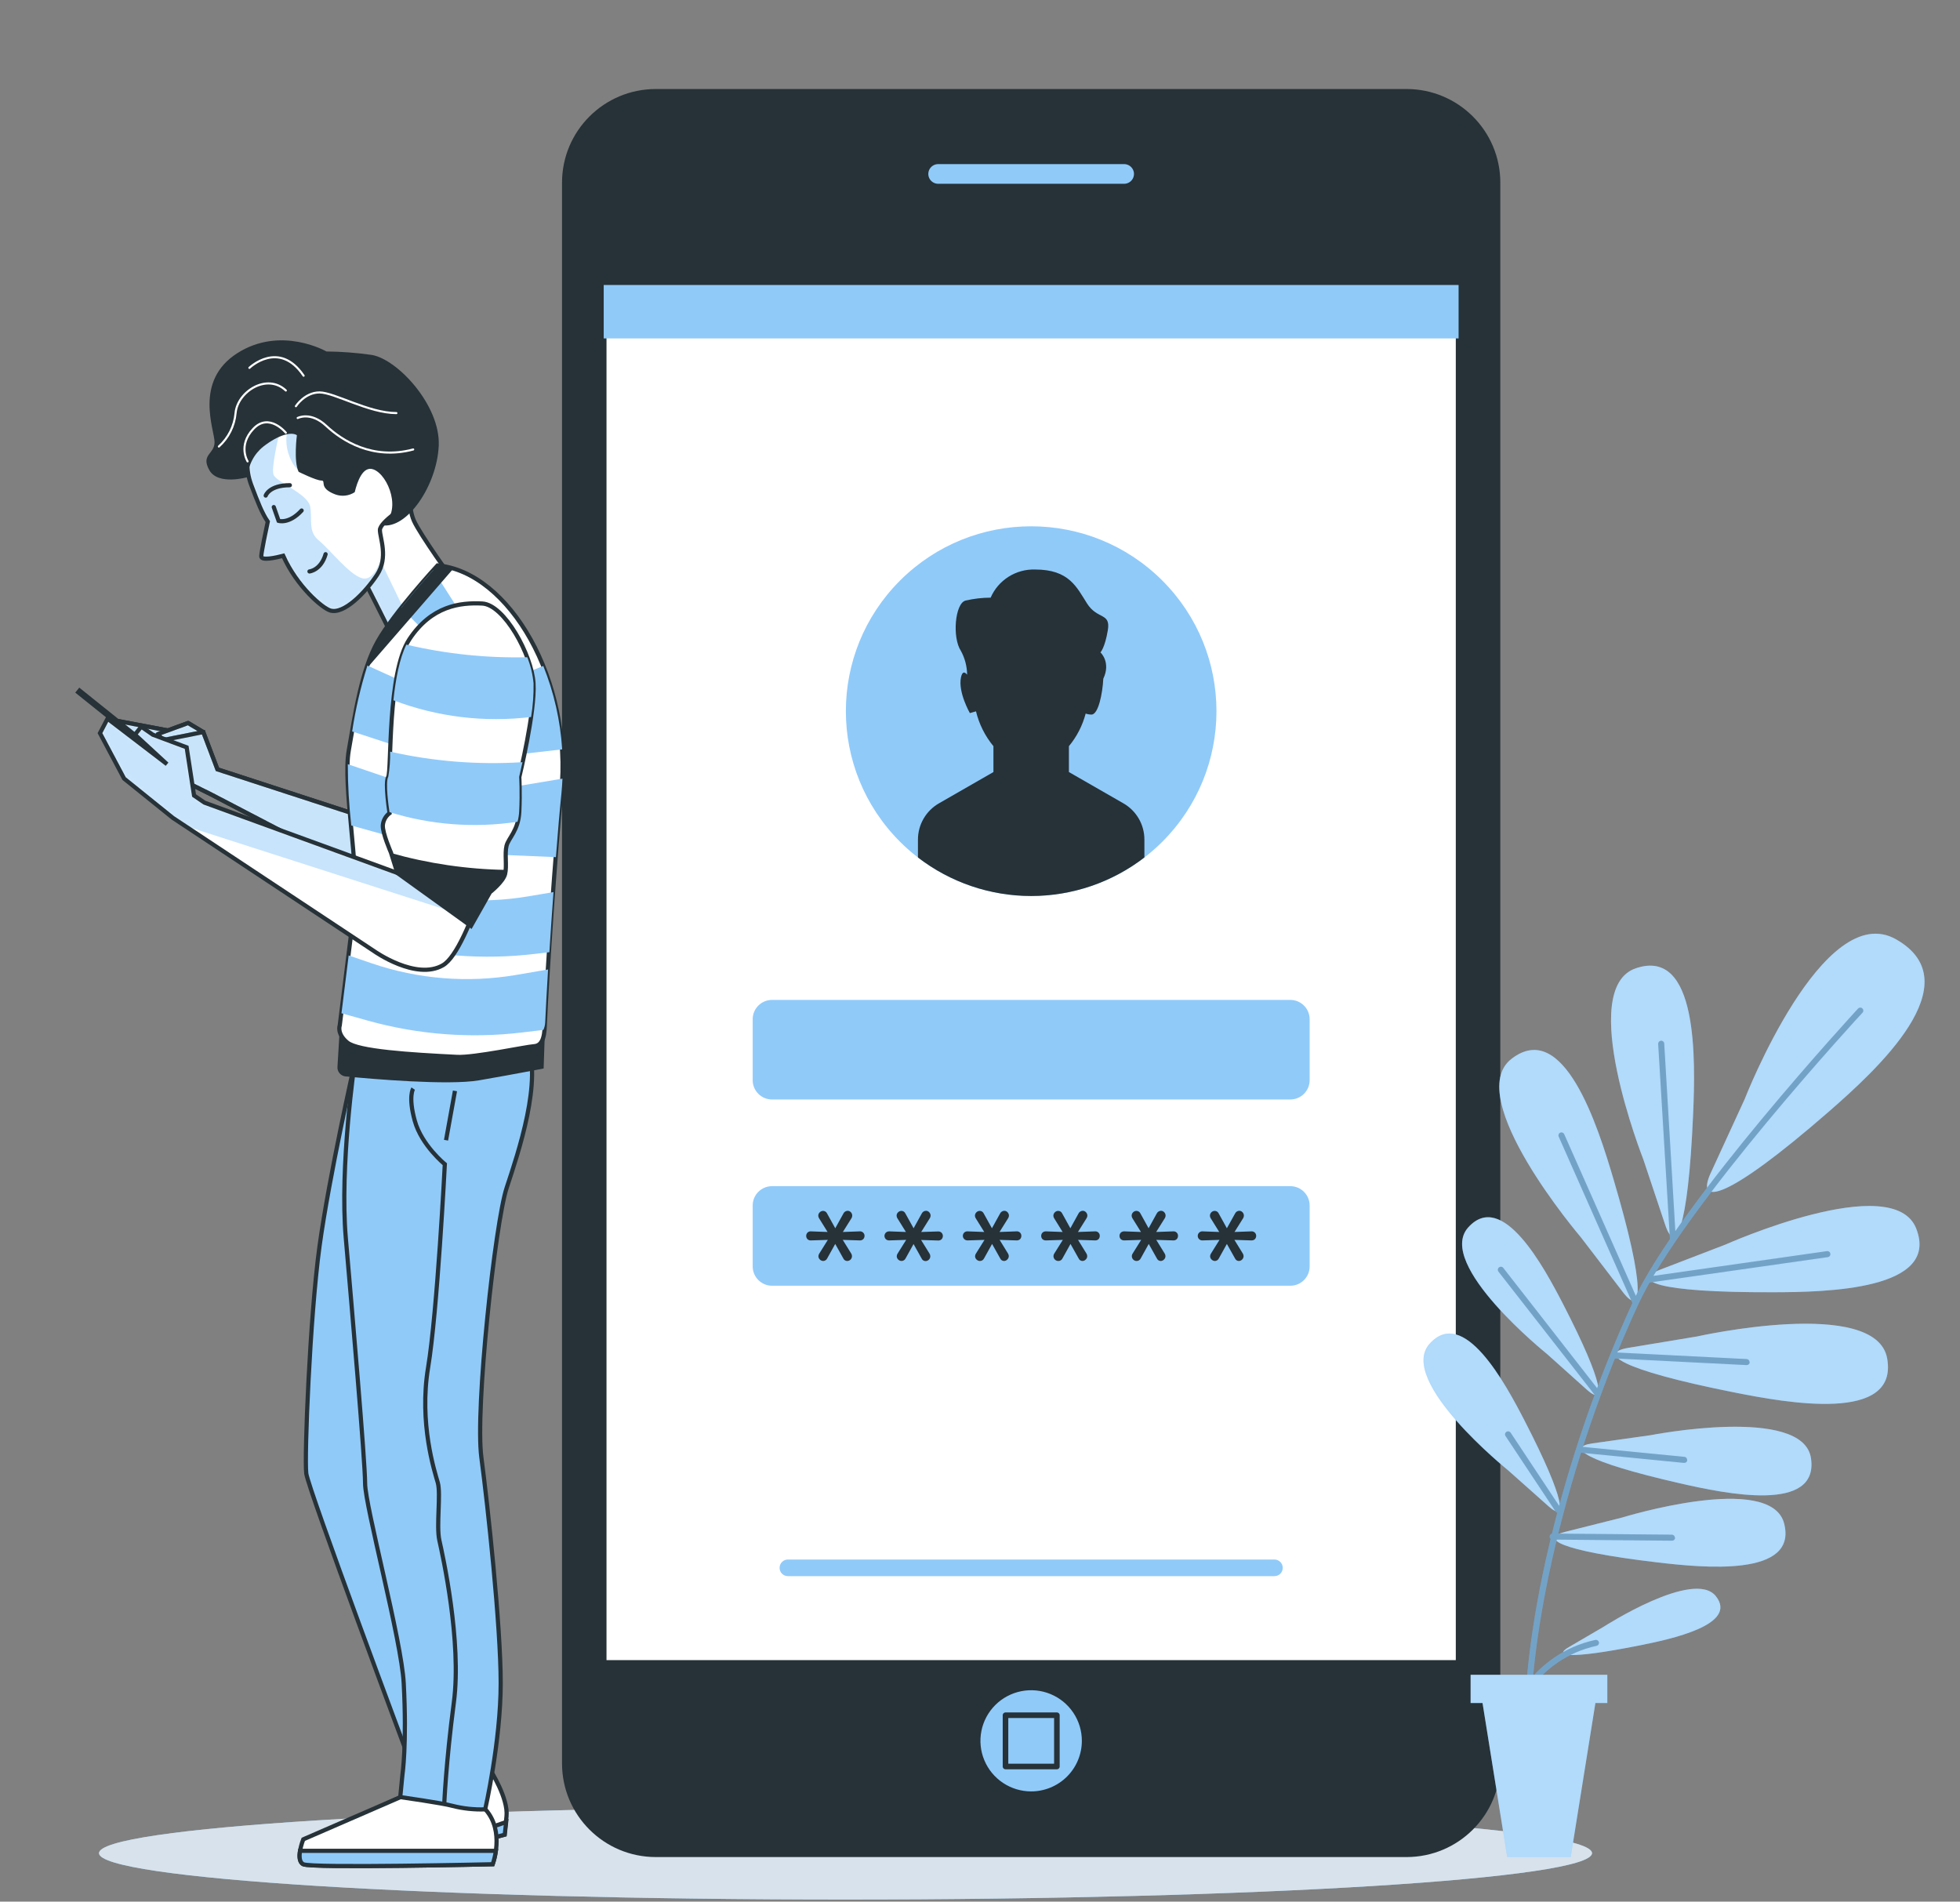 <svg width="470" height="456" viewBox="0 0 470 456" fill="none" xmlns="http://www.w3.org/2000/svg">
<rect x="0" y="0" width="470" height="456" fill="#808080" stroke="none"/>
<path d="M202.75 455.5C301.614 455.5 381.759 450.519 381.759 444.375C381.759 438.231 301.614 433.25 202.75 433.25C103.885 433.25 23.74 438.231 23.74 444.375C23.74 450.519 103.885 455.5 202.75 455.5Z" fill="#90CAF9"/>
<path opacity="0.8" d="M202.75 455.5C301.614 455.5 381.759 450.519 381.759 444.375C381.759 438.231 301.614 433.25 202.75 433.25C103.885 433.25 23.74 438.231 23.74 444.375C23.74 450.519 103.885 455.5 202.75 455.5Z" fill="#E8E8E8"/>
<path d="M337.267 21.345H157.273C144.846 21.345 134.772 31.394 134.772 43.791V422.865C134.772 435.262 144.846 445.311 157.273 445.311H337.267C349.694 445.311 359.768 435.262 359.768 422.865V43.791C359.768 31.394 349.694 21.345 337.267 21.345Z" fill="#263238"/>
<path d="M349.763 67.9H144.767V398.756H349.763V67.9Z" fill="white" stroke="#263238" stroke-width="1.337" stroke-miterlimit="10"/>
<path d="M278.69 201.873C296.042 184.563 296.042 156.497 278.69 139.187C261.337 121.877 233.203 121.877 215.851 139.187C198.498 156.497 198.498 184.563 215.851 201.873C233.203 219.183 261.337 219.183 278.69 201.873Z" fill="#90CAF9"/>
<path d="M305.607 377.95H188.946C188.683 377.952 188.423 377.901 188.18 377.802C187.937 377.703 187.716 377.557 187.53 377.372C187.344 377.188 187.196 376.968 187.095 376.726C186.994 376.484 186.942 376.225 186.942 375.963C186.941 375.7 186.992 375.44 187.092 375.196C187.192 374.953 187.339 374.732 187.526 374.546C187.712 374.361 187.934 374.213 188.177 374.114C188.421 374.014 188.682 373.963 188.946 373.965H305.607C305.869 373.965 306.129 374.016 306.372 374.117C306.614 374.217 306.834 374.365 307.019 374.551C307.204 374.736 307.351 374.957 307.45 375.199C307.55 375.442 307.6 375.701 307.599 375.963C307.599 376.49 307.389 376.995 307.015 377.368C306.642 377.741 306.135 377.95 305.607 377.95Z" fill="#90CAF9"/>
<path d="M309.405 239.774H185.136C182.571 239.774 180.492 241.848 180.492 244.406V259.02C180.492 261.578 182.571 263.652 185.136 263.652H309.405C311.97 263.652 314.049 261.578 314.049 259.02V244.406C314.049 241.848 311.97 239.774 309.405 239.774Z" fill="#90CAF9"/>
<path d="M309.405 284.435H185.136C182.571 284.435 180.492 286.509 180.492 289.067V303.681C180.492 306.239 182.571 308.313 185.136 308.313H309.405C311.97 308.313 314.049 306.239 314.049 303.681V289.067C314.049 286.509 311.97 284.435 309.405 284.435Z" fill="#90CAF9"/>
<path d="M269.395 192.641L256.32 185.132V178.928C258.214 176.644 259.585 173.975 260.339 171.108C260.789 171.267 261.263 171.349 261.74 171.35C263.361 171.35 264.392 166.337 264.566 162.755C266.453 158.77 263.882 156.436 263.882 156.436C263.882 156.436 264.948 155.373 265.654 151.111C266.361 146.848 263.164 148.627 260.675 144.722C258.185 140.818 256.401 136.566 248.226 136.566C245.973 136.493 243.75 137.096 241.846 138.3C239.942 139.503 238.444 141.25 237.549 143.313C235.513 143.32 233.486 143.557 231.504 144.018C229.002 144.722 228.296 152.89 230.427 156.09C231.381 157.839 231.89 159.794 231.909 161.785C231.342 161.092 230.751 160.907 230.427 162.478C229.72 166.025 232.569 170.992 232.569 170.992L234.04 170.576C234.781 173.64 236.21 176.496 238.22 178.928V185.132L225.146 192.641C223.619 193.52 222.351 194.785 221.469 196.308C220.587 197.83 220.122 199.558 220.12 201.317V205.614C227.896 211.606 237.444 214.857 247.27 214.857C257.096 214.857 266.645 211.606 274.421 205.614V201.317C274.422 199.557 273.957 197.829 273.075 196.306C272.193 194.783 270.923 193.518 269.395 192.641Z" fill="#263238"/>
<path d="M197.411 302.375C197.111 302.371 196.825 302.251 196.612 302.04C196.498 301.939 196.407 301.814 196.345 301.675C196.283 301.535 196.252 301.384 196.253 301.232C196.256 301.023 196.316 300.82 196.427 300.643L198.511 297.316L194.446 297.443C194.293 297.452 194.14 297.429 193.996 297.376C193.852 297.322 193.722 297.238 193.613 297.131C193.424 296.919 193.319 296.646 193.319 296.362C193.319 296.079 193.424 295.806 193.613 295.594C193.719 295.483 193.849 295.396 193.993 295.34C194.137 295.284 194.292 295.26 194.446 295.271L198.453 295.421L196.392 292.105C196.28 291.925 196.22 291.717 196.218 291.505C196.217 291.352 196.248 291.201 196.31 291.062C196.372 290.922 196.463 290.798 196.577 290.696C196.79 290.485 197.076 290.365 197.376 290.361C197.573 290.362 197.766 290.42 197.932 290.526C198.098 290.632 198.231 290.783 198.314 290.962L200.294 294.531L202.251 290.985C202.344 290.796 202.487 290.635 202.665 290.521C202.842 290.407 203.048 290.344 203.259 290.338C203.405 290.339 203.55 290.37 203.684 290.43C203.817 290.489 203.937 290.576 204.035 290.685C204.247 290.904 204.364 291.199 204.359 291.505C204.359 291.703 204.307 291.898 204.209 292.071L202.113 295.421L206.177 295.271C206.331 295.26 206.486 295.284 206.63 295.34C206.774 295.396 206.904 295.483 207.011 295.594C207.208 295.799 207.317 296.073 207.312 296.357C207.311 296.643 207.204 296.919 207.011 297.131C206.902 297.238 206.771 297.322 206.628 297.376C206.484 297.429 206.33 297.452 206.177 297.443L202.089 297.316L204.128 300.608C204.242 300.792 204.302 301.004 204.301 301.22C204.301 301.527 204.179 301.82 203.962 302.037C203.745 302.254 203.45 302.375 203.143 302.375C202.945 302.373 202.751 302.312 202.587 302.202C202.422 302.091 202.293 301.934 202.217 301.752L200.283 298.286L198.36 301.752C198.275 301.933 198.141 302.087 197.974 302.197C197.806 302.307 197.611 302.369 197.411 302.375Z" fill="#263238"/>
<path d="M216.195 302.375C215.895 302.371 215.608 302.251 215.395 302.04C215.282 301.939 215.191 301.814 215.129 301.675C215.067 301.535 215.035 301.384 215.036 301.232C215.04 301.023 215.1 300.82 215.21 300.643L217.295 297.316L213.242 297.443C213.087 297.45 212.932 297.426 212.787 297.372C212.642 297.319 212.509 297.236 212.396 297.131C212.242 296.973 212.14 296.772 212.102 296.555C212.064 296.338 212.093 296.114 212.184 295.914C212.275 295.713 212.425 295.544 212.614 295.43C212.802 295.315 213.021 295.26 213.242 295.271L217.237 295.421L215.175 292.106C215.063 291.925 215.003 291.717 215.002 291.505C215.001 291.352 215.032 291.201 215.094 291.062C215.156 290.922 215.247 290.798 215.361 290.696C215.574 290.485 215.86 290.365 216.16 290.361C216.357 290.362 216.55 290.42 216.716 290.526C216.882 290.632 217.014 290.783 217.098 290.962L219.078 294.531L221.035 290.985C221.128 290.796 221.271 290.635 221.448 290.521C221.626 290.407 221.832 290.344 222.043 290.338C222.189 290.337 222.334 290.368 222.468 290.428C222.602 290.488 222.721 290.575 222.819 290.685C222.926 290.793 223.011 290.921 223.068 291.061C223.126 291.202 223.155 291.353 223.154 291.505C223.15 291.704 223.094 291.899 222.992 292.071L220.896 295.421L224.972 295.294C225.125 295.284 225.278 295.307 225.42 295.363C225.562 295.419 225.69 295.506 225.795 295.617C225.992 295.822 226.1 296.096 226.096 296.38C226.095 296.666 225.988 296.942 225.795 297.154C225.688 297.261 225.559 297.345 225.417 297.398C225.276 297.452 225.124 297.475 224.972 297.466L220.873 297.339L222.911 300.631C223.025 300.815 223.086 301.027 223.085 301.243C223.085 301.55 222.963 301.844 222.746 302.06C222.528 302.277 222.234 302.399 221.927 302.399C221.728 302.396 221.535 302.335 221.37 302.225C221.206 302.114 221.077 301.957 221 301.775L219.066 298.309L217.144 301.775C217.056 301.952 216.92 302.101 216.753 302.207C216.586 302.313 216.393 302.371 216.195 302.375Z" fill="#263238"/>
<path d="M234.989 302.375C234.686 302.374 234.395 302.254 234.179 302.04C234.065 301.939 233.974 301.814 233.912 301.675C233.85 301.535 233.819 301.384 233.82 301.232C233.823 301.023 233.883 300.82 233.994 300.643L236.078 297.316L232.025 297.443C231.807 297.451 231.591 297.395 231.405 297.281C231.219 297.167 231.071 297 230.98 296.802C230.889 296.603 230.86 296.383 230.895 296.168C230.931 295.953 231.03 295.753 231.18 295.594C231.289 295.483 231.421 295.397 231.567 295.341C231.713 295.285 231.869 295.261 232.025 295.271L236.02 295.421L233.959 292.106C233.847 291.925 233.787 291.717 233.785 291.505C233.789 291.353 233.822 291.204 233.884 291.065C233.946 290.926 234.034 290.801 234.144 290.696C234.36 290.483 234.651 290.362 234.955 290.361C235.15 290.365 235.34 290.423 235.504 290.529C235.668 290.635 235.799 290.785 235.881 290.962L237.861 294.531L239.818 290.985C239.911 290.796 240.054 290.635 240.232 290.521C240.409 290.407 240.615 290.344 240.826 290.338C240.973 290.337 241.118 290.368 241.251 290.428C241.385 290.488 241.505 290.575 241.602 290.685C241.709 290.793 241.794 290.921 241.852 291.061C241.909 291.202 241.939 291.353 241.938 291.505C241.934 291.704 241.878 291.899 241.776 292.071L239.68 295.421L243.756 295.271C243.906 295.256 244.057 295.273 244.2 295.321C244.342 295.37 244.473 295.448 244.583 295.551C244.692 295.654 244.779 295.779 244.836 295.918C244.893 296.057 244.92 296.207 244.914 296.357C244.916 296.642 244.813 296.917 244.624 297.131C244.515 297.238 244.385 297.322 244.241 297.376C244.097 297.429 243.944 297.452 243.791 297.443L239.703 297.316L241.729 300.608C241.843 300.792 241.904 301.004 241.903 301.22C241.899 301.372 241.866 301.521 241.804 301.66C241.743 301.799 241.654 301.924 241.544 302.029C241.443 302.137 241.321 302.223 241.186 302.283C241.051 302.343 240.904 302.374 240.757 302.375C240.56 302.372 240.368 302.311 240.205 302.2C240.043 302.089 239.916 301.933 239.842 301.752L237.896 298.286L235.974 301.752C235.887 301.939 235.748 302.097 235.574 302.208C235.399 302.319 235.196 302.377 234.989 302.375Z" fill="#263238"/>
<path d="M253.773 302.375C253.469 302.374 253.178 302.254 252.962 302.04C252.744 301.827 252.619 301.536 252.615 301.232C252.611 301.024 252.667 300.819 252.777 300.643L254.861 297.316L250.808 297.443C250.653 297.45 250.499 297.426 250.354 297.372C250.208 297.319 250.075 297.236 249.963 297.131C249.774 296.919 249.669 296.646 249.669 296.362C249.669 296.079 249.774 295.806 249.963 295.594C250.074 295.487 250.207 295.402 250.352 295.347C250.498 295.291 250.653 295.265 250.808 295.271L254.815 295.421L252.765 292.106C252.653 291.925 252.593 291.717 252.591 291.505C252.595 291.353 252.629 291.204 252.69 291.065C252.752 290.926 252.84 290.801 252.95 290.696C253.166 290.483 253.457 290.362 253.761 290.361C253.958 290.362 254.151 290.42 254.317 290.526C254.483 290.632 254.616 290.783 254.699 290.962L256.668 294.531L258.625 290.985C258.718 290.796 258.861 290.635 259.038 290.521C259.216 290.407 259.421 290.344 259.632 290.338C259.779 290.337 259.924 290.368 260.058 290.428C260.191 290.488 260.311 290.575 260.408 290.685C260.515 290.793 260.6 290.921 260.658 291.061C260.716 291.202 260.745 291.353 260.744 291.505C260.74 291.704 260.684 291.899 260.582 292.071L258.486 295.421L262.562 295.271C262.712 295.256 262.863 295.273 263.006 295.321C263.149 295.37 263.279 295.448 263.389 295.551C263.499 295.654 263.585 295.779 263.642 295.918C263.699 296.057 263.726 296.207 263.72 296.357C263.723 296.642 263.619 296.917 263.431 297.131C263.322 297.238 263.191 297.322 263.047 297.376C262.903 297.429 262.75 297.452 262.597 297.443L258.509 297.316L260.535 300.608C260.65 300.792 260.71 301.004 260.709 301.22C260.71 301.373 260.679 301.524 260.617 301.663C260.555 301.803 260.464 301.927 260.35 302.029C260.249 302.137 260.128 302.223 259.992 302.283C259.857 302.343 259.711 302.374 259.563 302.375C259.366 302.372 259.174 302.311 259.012 302.2C258.849 302.089 258.723 301.933 258.648 301.752L256.702 298.286L254.78 301.752C254.692 301.943 254.549 302.103 254.37 302.214C254.191 302.325 253.983 302.381 253.773 302.375Z" fill="#263238"/>
<path d="M272.556 302.375C272.252 302.374 271.961 302.254 271.746 302.04C271.566 301.859 271.452 301.624 271.42 301.371C271.389 301.118 271.442 300.862 271.572 300.643L273.645 297.316L269.592 297.443C269.437 297.45 269.283 297.426 269.137 297.372C268.992 297.319 268.859 297.236 268.746 297.131C268.557 296.919 268.453 296.646 268.453 296.363C268.453 296.079 268.557 295.806 268.746 295.594C268.858 295.487 268.991 295.402 269.136 295.347C269.281 295.291 269.436 295.265 269.592 295.271L273.598 295.421L271.537 292.106C271.425 291.925 271.365 291.717 271.363 291.505C271.368 291.2 271.493 290.909 271.711 290.696C271.927 290.483 272.218 290.362 272.521 290.361C272.719 290.362 272.912 290.42 273.078 290.526C273.244 290.632 273.376 290.783 273.46 290.962L275.428 294.531L277.385 290.985C277.478 290.796 277.621 290.635 277.799 290.521C277.976 290.407 278.182 290.344 278.393 290.338C278.541 290.337 278.688 290.368 278.824 290.427C278.959 290.487 279.081 290.575 279.18 290.685C279.393 290.905 279.509 291.199 279.504 291.505C279.5 291.704 279.445 291.899 279.342 292.071L277.246 295.421L281.323 295.271C281.472 295.256 281.624 295.273 281.766 295.321C281.909 295.37 282.04 295.448 282.149 295.551C282.259 295.654 282.345 295.779 282.403 295.918C282.46 296.057 282.486 296.207 282.481 296.357C282.483 296.642 282.38 296.917 282.191 297.131C282.082 297.238 281.951 297.322 281.808 297.376C281.664 297.429 281.511 297.452 281.357 297.443L277.269 297.316L279.296 300.608C279.41 300.792 279.47 301.004 279.47 301.22C279.471 301.373 279.439 301.524 279.378 301.663C279.316 301.803 279.225 301.927 279.111 302.029C279.01 302.137 278.888 302.223 278.753 302.283C278.617 302.343 278.471 302.374 278.323 302.375C278.126 302.372 277.935 302.311 277.772 302.2C277.61 302.089 277.483 301.933 277.408 301.752L275.463 298.286L273.541 301.752C273.454 301.939 273.315 302.097 273.14 302.208C272.966 302.319 272.763 302.377 272.556 302.375Z" fill="#263238"/>
<path d="M291.34 302.375C291.04 302.371 290.753 302.251 290.54 302.04C290.427 301.939 290.336 301.814 290.274 301.675C290.212 301.535 290.18 301.384 290.181 301.232C290.185 301.023 290.245 300.82 290.355 300.643L292.428 297.316L288.375 297.443C288.226 297.454 288.076 297.434 287.935 297.384C287.794 297.335 287.665 297.256 287.556 297.154C287.447 297.052 287.361 296.928 287.302 296.791C287.244 296.654 287.215 296.506 287.217 296.357C287.216 296.215 287.243 296.075 287.297 295.944C287.351 295.814 287.43 295.695 287.53 295.594C287.636 295.483 287.766 295.396 287.91 295.34C288.054 295.284 288.209 295.26 288.363 295.271L292.37 295.421L290.309 292.106C290.197 291.925 290.137 291.717 290.135 291.505C290.139 291.2 290.264 290.909 290.483 290.696C290.698 290.483 290.989 290.362 291.293 290.361C291.491 290.362 291.683 290.42 291.849 290.526C292.016 290.632 292.148 290.783 292.231 290.962L294.2 294.531L296.169 290.985C296.26 290.797 296.402 290.638 296.577 290.524C296.752 290.41 296.955 290.346 297.164 290.338C297.313 290.337 297.46 290.368 297.595 290.427C297.731 290.487 297.852 290.575 297.952 290.685C298.164 290.905 298.281 291.199 298.276 291.505C298.276 291.703 298.224 291.898 298.126 292.071L296.03 295.421L300.094 295.271C300.249 295.26 300.403 295.284 300.547 295.34C300.691 295.396 300.821 295.483 300.928 295.594C301.125 295.799 301.234 296.073 301.229 296.357C301.228 296.643 301.121 296.919 300.928 297.131C300.819 297.238 300.688 297.322 300.545 297.376C300.401 297.429 300.247 297.452 300.094 297.443L296.006 297.316L298.033 300.608C298.147 300.792 298.207 301.004 298.207 301.22C298.202 301.525 298.077 301.816 297.859 302.029C297.648 302.244 297.362 302.368 297.06 302.375C296.863 302.372 296.672 302.311 296.509 302.2C296.347 302.089 296.22 301.933 296.145 301.752L294.2 298.286L292.278 301.752C292.194 301.932 292.062 302.086 291.897 302.196C291.731 302.306 291.538 302.368 291.34 302.375Z" fill="#263238"/>
<g style="mix-blend-mode:multiply">
<path d="M349.763 68.339H144.767V81.15H349.763V68.339Z" fill="#90CAF9"/>
</g>
<path d="M269.557 44.738H224.973C224.168 44.738 223.396 44.419 222.827 43.851C222.258 43.284 221.938 42.514 221.938 41.711C221.938 40.908 222.258 40.139 222.827 39.571C223.396 39.004 224.168 38.685 224.973 38.685H269.557C270.362 38.685 271.133 39.004 271.702 39.571C272.271 40.139 272.591 40.908 272.591 41.711C272.591 42.514 272.271 43.284 271.702 43.851C271.133 44.419 270.362 44.738 269.557 44.738Z" fill="#90CAF9" stroke="#263238" stroke-width="1.337" stroke-linecap="round" stroke-linejoin="round"/>
<path d="M259.424 417.447C259.426 415.047 258.715 412.7 257.379 410.704C256.044 408.707 254.145 407.151 251.923 406.231C249.701 405.312 247.255 405.07 244.895 405.538C242.535 406.006 240.368 407.161 238.666 408.858C236.965 410.555 235.807 412.718 235.338 415.072C234.869 417.426 235.111 419.866 236.033 422.083C236.955 424.3 238.515 426.194 240.516 427.526C242.518 428.858 244.87 429.568 247.276 429.565C250.497 429.562 253.585 428.285 255.862 426.013C258.14 423.741 259.421 420.66 259.424 417.447Z" fill="#90CAF9"/>
<path d="M253.437 411.301H241.115V423.593H253.437V411.301Z" fill="#90CAF9" stroke="#263238" stroke-width="1.337" stroke-linecap="round" stroke-linejoin="round"/>
<path d="M394.046 277.966C394.046 277.966 377.903 237.048 392.274 232.184C407.236 227.113 406.576 254.133 405.997 267.303C404.781 295.444 401.666 300.677 399.338 293.804L394.046 277.966ZM389.194 309.884C393.629 315.66 394.88 309.676 386.878 282.656C383.126 269.948 374.973 244.245 362.466 253.891C350.457 263.133 379.038 296.634 379.038 296.634L389.194 309.884ZM380.624 333.335C384.851 337.078 384.932 332.353 374.892 312.842C370.179 303.704 360.208 285.209 352.044 294.358C344.204 303.184 370.92 324.637 370.92 324.637L380.624 333.335ZM371.36 361.222C375.587 364.977 375.668 360.24 365.628 340.74C360.915 331.603 350.944 313.096 342.78 322.257C334.986 331.106 361.621 352.558 361.621 352.558L371.36 361.222ZM398.111 304.455C391.348 307.089 396.721 309.954 424.966 309.873C438.214 309.873 465.266 309.272 459.498 294.589C453.975 280.484 413.744 298.448 413.744 298.448L398.111 304.455ZM390.41 323.216C383.253 324.452 387.955 328.333 415.655 333.855C428.637 336.454 455.26 341.249 452.539 325.769C449.933 310.843 406.923 320.478 406.923 320.478L390.41 323.216ZM381.794 346.124C375.703 347.002 379.594 350.386 402.882 355.7C413.802 358.196 436.21 362.874 434.265 349.67C432.412 336.963 395.818 344.148 395.818 344.148L381.794 346.124ZM375.251 367.345C369.287 368.858 373.514 371.816 397.254 374.635C408.371 375.951 431.15 378.239 427.826 365.312C424.618 352.905 388.997 363.891 388.997 363.891L375.251 367.345ZM410.154 281.431C406.68 289.194 413.895 288.016 438.422 266.668C449.91 256.652 472.955 235.696 454.704 225.264C437.183 215.237 418.342 263.618 418.342 263.618L410.154 281.431ZM376.154 394.99C372.483 397.127 376.085 397.958 392.923 394.608C400.821 393.049 416.883 389.583 411.451 382.744C406.194 376.159 384.654 390.022 384.654 390.022L376.154 394.99Z" fill="#90CAF9"/>
<path opacity="0.3" d="M394.046 277.966C394.046 277.966 377.903 237.048 392.274 232.184C407.236 227.113 406.576 254.133 405.997 267.303C404.781 295.444 401.666 300.677 399.338 293.804L394.046 277.966ZM389.194 309.884C393.629 315.66 394.88 309.676 386.878 282.656C383.126 269.948 374.973 244.245 362.466 253.891C350.457 263.133 379.038 296.634 379.038 296.634L389.194 309.884ZM380.624 333.335C384.851 337.078 384.932 332.353 374.892 312.842C370.179 303.704 360.208 285.209 352.044 294.358C344.204 303.184 370.92 324.637 370.92 324.637L380.624 333.335ZM371.36 361.222C375.587 364.977 375.668 360.24 365.628 340.74C360.915 331.603 350.944 313.096 342.78 322.257C334.986 331.106 361.621 352.558 361.621 352.558L371.36 361.222ZM398.111 304.455C391.348 307.089 396.721 309.954 424.966 309.873C438.214 309.873 465.266 309.272 459.498 294.589C453.975 280.484 413.744 298.448 413.744 298.448L398.111 304.455ZM390.41 323.216C383.253 324.452 387.955 328.333 415.655 333.855C428.637 336.454 455.26 341.249 452.539 325.769C449.933 310.843 406.923 320.478 406.923 320.478L390.41 323.216ZM381.794 346.124C375.703 347.002 379.594 350.386 402.882 355.7C413.802 358.196 436.21 362.874 434.265 349.67C432.412 336.963 395.818 344.148 395.818 344.148L381.794 346.124ZM375.251 367.345C369.287 368.858 373.514 371.816 397.254 374.635C408.371 375.951 431.15 378.239 427.826 365.312C424.618 352.905 388.997 363.891 388.997 363.891L375.251 367.345ZM410.154 281.431C406.68 289.194 413.895 288.016 438.422 266.668C449.91 256.652 472.955 235.696 454.704 225.264C437.183 215.237 418.342 263.618 418.342 263.618L410.154 281.431ZM376.154 394.99C372.483 397.127 376.085 397.958 392.923 394.608C400.821 393.049 416.883 389.583 411.451 382.744C406.194 376.159 384.654 390.022 384.654 390.022L376.154 394.99Z" fill="white"/>
<path d="M401.168 297.015L398.354 250.31L401.168 297.015ZM392.263 312.426L374.475 272.259L392.263 312.426ZM438.167 300.747L395.54 306.846L438.167 300.747ZM383.045 334.075L359.965 304.536L383.045 334.075ZM387.098 325.018L418.898 326.612L387.098 325.018ZM379.571 347.672L403.889 350.075L379.571 347.672ZM373.699 362.066L361.621 343.94L373.699 362.066ZM372.31 368.466L400.902 368.731L372.31 368.466ZM366.519 421.975C366.711 421.961 366.889 421.871 367.015 421.726C367.141 421.581 367.204 421.393 367.191 421.201C365.373 393.961 375.934 349.347 392.876 312.726C403.704 289.321 446.146 243.321 446.598 242.858C446.734 242.722 446.811 242.537 446.811 242.344C446.811 242.152 446.734 241.967 446.598 241.83C446.531 241.763 446.452 241.71 446.364 241.674C446.277 241.637 446.183 241.619 446.088 241.619C445.994 241.619 445.9 241.637 445.812 241.674C445.725 241.71 445.646 241.763 445.579 241.83C445.15 242.292 402.535 288.467 391.614 312.079C374.359 349.589 363.937 393.395 365.79 421.294C365.804 421.478 365.887 421.65 366.022 421.776C366.157 421.902 366.335 421.973 366.519 421.975ZM401.156 297.731C401.348 297.72 401.527 297.633 401.655 297.49C401.783 297.347 401.849 297.16 401.84 296.969L399.072 250.24C399.068 250.145 399.044 250.052 399.003 249.966C398.962 249.88 398.904 249.803 398.833 249.739C398.762 249.676 398.679 249.627 398.589 249.596C398.498 249.565 398.403 249.552 398.308 249.559C398.116 249.571 397.937 249.657 397.809 249.8C397.681 249.943 397.615 250.13 397.624 250.321L400.438 297.027C400.447 297.211 400.527 297.384 400.661 297.511C400.794 297.638 400.972 297.709 401.156 297.708V297.731ZM392.517 313.084C392.691 313.006 392.827 312.863 392.896 312.686C392.965 312.509 392.962 312.312 392.888 312.137L375.089 271.97C375.012 271.795 374.869 271.658 374.691 271.589C374.513 271.52 374.314 271.524 374.139 271.6C373.964 271.677 373.827 271.82 373.757 271.997C373.688 272.175 373.692 272.373 373.769 272.548L391.556 312.715C391.612 312.844 391.704 312.954 391.821 313.031C391.938 313.109 392.076 313.152 392.216 313.154C392.336 313.16 392.456 313.136 392.564 313.084H392.517ZM395.598 307.539L438.202 301.463C438.305 301.461 438.406 301.437 438.499 301.393C438.592 301.349 438.675 301.286 438.742 301.208C438.809 301.13 438.858 301.039 438.887 300.94C438.916 300.842 438.924 300.738 438.91 300.636C438.896 300.535 438.86 300.437 438.806 300.35C438.752 300.263 438.679 300.188 438.594 300.131C438.508 300.074 438.412 300.035 438.31 300.018C438.209 300.001 438.105 300.005 438.005 300.03L395.401 306.107C395.211 306.119 395.033 306.206 394.907 306.349C394.781 306.492 394.717 306.679 394.729 306.869C394.742 307.059 394.829 307.237 394.972 307.362C395.116 307.488 395.303 307.552 395.494 307.539H395.598ZM383.45 334.652C383.601 334.534 383.7 334.361 383.723 334.17C383.747 333.98 383.695 333.788 383.577 333.636L360.486 304.039C360.368 303.886 360.193 303.786 360.001 303.761C359.809 303.736 359.615 303.788 359.461 303.906C359.308 304.024 359.207 304.198 359.182 304.39C359.157 304.582 359.21 304.775 359.328 304.928L382.466 334.571C382.533 334.658 382.619 334.728 382.717 334.776C382.816 334.824 382.924 334.849 383.033 334.849C383.206 334.84 383.37 334.771 383.496 334.652H383.45ZM419.535 326.647C419.541 326.456 419.471 326.27 419.341 326.129C419.211 325.989 419.031 325.905 418.84 325.896L387.098 324.29C386.919 324.302 386.752 324.379 386.627 324.507C386.502 324.634 386.428 324.803 386.419 324.981C386.411 325.159 386.468 325.334 386.58 325.473C386.693 325.612 386.852 325.705 387.028 325.734L418.828 327.34C419.02 327.346 419.206 327.277 419.347 327.147C419.488 327.017 419.572 326.838 419.581 326.647H419.535ZM404.561 350.144C404.572 350.049 404.564 349.952 404.538 349.861C404.511 349.769 404.466 349.683 404.406 349.609C404.345 349.534 404.27 349.473 404.186 349.428C404.101 349.383 404.008 349.355 403.913 349.347L379.594 346.955C379.499 346.946 379.404 346.955 379.313 346.982C379.222 347.01 379.138 347.055 379.065 347.115C378.992 347.175 378.931 347.249 378.887 347.333C378.842 347.417 378.815 347.508 378.806 347.602C378.79 347.792 378.849 347.98 378.97 348.127C379.091 348.274 379.265 348.367 379.455 348.388L403.774 350.791H403.843C404.03 350.804 404.214 350.743 404.357 350.622C404.5 350.501 404.59 350.33 404.607 350.144H404.561ZM374.047 362.666C374.208 362.56 374.32 362.395 374.359 362.207C374.398 362.018 374.361 361.822 374.255 361.661L362.235 343.536C362.125 343.38 361.958 343.272 361.771 343.236C361.583 343.199 361.388 343.236 361.227 343.34C361.066 343.446 360.954 343.611 360.915 343.799C360.876 343.988 360.913 344.184 361.019 344.345L373.039 362.47C373.108 362.569 373.2 362.65 373.307 362.707C373.413 362.763 373.532 362.793 373.653 362.793C373.81 362.802 373.965 362.757 374.093 362.666H374.047ZM401.631 368.731C401.628 368.541 401.552 368.359 401.418 368.224C401.285 368.088 401.104 368.009 400.913 368.004L372.321 367.738C372.131 367.738 371.948 367.813 371.814 367.948C371.679 368.082 371.603 368.264 371.603 368.454C371.6 368.55 371.616 368.645 371.651 368.734C371.686 368.823 371.739 368.904 371.806 368.972C371.873 369.04 371.953 369.093 372.042 369.13C372.13 369.166 372.226 369.183 372.321 369.182L400.913 369.448C401.011 369.452 401.109 369.437 401.2 369.403C401.292 369.37 401.376 369.318 401.448 369.251C401.519 369.184 401.576 369.104 401.616 369.015C401.655 368.925 401.676 368.829 401.678 368.731H401.631ZM363.265 411.382C363.323 411.255 368.199 397.854 382.859 394.655C383.048 394.613 383.213 394.499 383.317 394.336C383.421 394.174 383.457 393.977 383.415 393.788C383.369 393.603 383.252 393.444 383.09 393.343C382.928 393.242 382.734 393.207 382.547 393.245C367.087 396.618 361.957 410.77 361.899 410.908C361.839 411.091 361.853 411.289 361.937 411.462C362.022 411.634 362.17 411.767 362.351 411.833H362.582C362.736 411.846 362.89 411.809 363.022 411.728C363.153 411.647 363.255 411.526 363.312 411.382H363.265ZM366.519 421.975C366.711 421.961 366.889 421.871 367.015 421.726C367.141 421.581 367.204 421.393 367.191 421.201C365.373 393.961 375.934 349.347 392.876 312.726C403.704 289.321 446.146 243.321 446.598 242.858C446.734 242.722 446.811 242.537 446.811 242.344C446.811 242.152 446.734 241.967 446.598 241.83C446.531 241.763 446.452 241.71 446.364 241.674C446.277 241.637 446.183 241.619 446.088 241.619C445.994 241.619 445.9 241.637 445.812 241.674C445.725 241.71 445.646 241.763 445.579 241.83C445.15 242.292 402.535 288.467 391.614 312.079C374.359 349.589 363.937 393.395 365.79 421.294C365.804 421.478 365.887 421.65 366.022 421.776C366.157 421.902 366.335 421.973 366.519 421.975ZM401.156 297.731C401.348 297.72 401.527 297.633 401.655 297.49C401.783 297.347 401.849 297.16 401.84 296.969L399.072 250.24C399.068 250.145 399.044 250.052 399.003 249.966C398.962 249.88 398.904 249.803 398.833 249.739C398.762 249.676 398.679 249.627 398.589 249.596C398.498 249.565 398.403 249.552 398.308 249.559C398.116 249.571 397.937 249.657 397.809 249.8C397.681 249.943 397.615 250.13 397.624 250.321L400.438 297.027C400.447 297.211 400.527 297.384 400.661 297.511C400.794 297.638 400.972 297.709 401.156 297.708V297.731ZM392.517 313.084C392.691 313.006 392.827 312.863 392.896 312.686C392.965 312.509 392.962 312.312 392.888 312.137L375.089 271.97C375.012 271.795 374.869 271.658 374.691 271.589C374.513 271.52 374.314 271.524 374.139 271.6C373.964 271.677 373.827 271.82 373.757 271.997C373.688 272.175 373.692 272.373 373.769 272.548L391.556 312.715C391.612 312.844 391.704 312.954 391.821 313.031C391.938 313.109 392.076 313.152 392.216 313.154C392.336 313.16 392.456 313.136 392.564 313.084H392.517ZM395.598 307.539L438.202 301.463C438.305 301.461 438.406 301.437 438.499 301.393C438.592 301.349 438.675 301.286 438.742 301.208C438.809 301.13 438.858 301.039 438.887 300.94C438.916 300.842 438.924 300.738 438.91 300.636C438.896 300.535 438.86 300.437 438.806 300.35C438.752 300.263 438.679 300.188 438.594 300.131C438.508 300.074 438.412 300.035 438.31 300.018C438.209 300.001 438.105 300.005 438.005 300.03L395.401 306.107C395.211 306.119 395.033 306.206 394.907 306.349C394.781 306.492 394.717 306.679 394.729 306.869C394.742 307.059 394.829 307.237 394.972 307.362C395.116 307.488 395.303 307.552 395.494 307.539H395.598ZM383.45 334.652C383.601 334.534 383.7 334.361 383.723 334.17C383.747 333.98 383.695 333.788 383.577 333.636L360.486 304.039C360.428 303.963 360.355 303.899 360.271 303.852C360.188 303.804 360.096 303.773 360.001 303.761C359.906 303.748 359.809 303.755 359.717 303.78C359.624 303.805 359.537 303.848 359.461 303.906C359.385 303.964 359.321 304.037 359.274 304.12C359.226 304.203 359.195 304.295 359.182 304.39C359.17 304.485 359.177 304.581 359.202 304.674C359.227 304.766 359.269 304.853 359.328 304.928L382.466 334.571C382.533 334.658 382.619 334.728 382.717 334.776C382.816 334.824 382.924 334.849 383.033 334.849C383.206 334.84 383.37 334.771 383.496 334.652H383.45ZM419.535 326.647C419.541 326.456 419.471 326.27 419.341 326.129C419.211 325.989 419.031 325.905 418.84 325.896L387.098 324.29C386.919 324.302 386.752 324.379 386.627 324.507C386.502 324.634 386.428 324.803 386.419 324.981C386.411 325.159 386.468 325.334 386.58 325.473C386.693 325.612 386.852 325.705 387.028 325.734L418.828 327.34C419.02 327.346 419.206 327.277 419.347 327.147C419.488 327.017 419.572 326.838 419.581 326.647H419.535ZM404.561 350.144C404.572 350.049 404.564 349.952 404.538 349.861C404.511 349.769 404.466 349.683 404.406 349.609C404.345 349.534 404.27 349.473 404.186 349.428C404.101 349.383 404.008 349.355 403.913 349.347L379.594 346.955C379.499 346.946 379.404 346.955 379.313 346.982C379.222 347.01 379.138 347.055 379.065 347.115C378.992 347.175 378.931 347.249 378.887 347.333C378.842 347.417 378.815 347.508 378.806 347.602C378.79 347.792 378.849 347.98 378.97 348.127C379.091 348.274 379.265 348.367 379.455 348.388L403.774 350.791H403.843C404.03 350.804 404.214 350.743 404.357 350.622C404.5 350.501 404.59 350.33 404.607 350.144H404.561ZM374.047 362.666C374.208 362.56 374.32 362.395 374.359 362.207C374.398 362.018 374.361 361.822 374.255 361.661L362.235 343.536C362.125 343.38 361.958 343.272 361.771 343.236C361.583 343.199 361.388 343.236 361.227 343.34C361.066 343.446 360.954 343.611 360.915 343.799C360.876 343.988 360.913 344.184 361.019 344.345L373.039 362.47C373.108 362.569 373.2 362.65 373.307 362.707C373.413 362.763 373.532 362.793 373.653 362.793C373.81 362.802 373.965 362.757 374.093 362.666H374.047ZM401.631 368.731C401.628 368.541 401.552 368.359 401.418 368.224C401.285 368.088 401.104 368.009 400.913 368.004L372.321 367.738C372.131 367.738 371.948 367.813 371.814 367.948C371.679 368.082 371.603 368.264 371.603 368.454C371.6 368.55 371.616 368.645 371.651 368.734C371.686 368.823 371.739 368.904 371.806 368.972C371.873 369.04 371.953 369.093 372.042 369.13C372.13 369.166 372.226 369.183 372.321 369.182L400.913 369.448C401.011 369.452 401.109 369.437 401.2 369.403C401.292 369.37 401.376 369.318 401.448 369.251C401.519 369.184 401.576 369.104 401.616 369.015C401.655 368.925 401.676 368.829 401.678 368.731H401.631ZM363.265 411.382C363.323 411.255 368.199 397.854 382.859 394.655C383.048 394.613 383.213 394.499 383.317 394.336C383.421 394.174 383.457 393.977 383.415 393.788C383.369 393.603 383.252 393.444 383.09 393.343C382.928 393.242 382.734 393.207 382.547 393.245C367.087 396.618 361.957 410.77 361.899 410.908C361.839 411.091 361.853 411.289 361.937 411.462C362.022 411.634 362.17 411.767 362.351 411.833H362.582C362.736 411.846 362.89 411.809 363.022 411.728C363.153 411.647 363.255 411.526 363.312 411.382H363.265Z" fill="#90CAF9"/>
<path opacity="0.2" d="M401.168 297.015L398.354 250.31L401.168 297.015ZM392.263 312.426L374.475 272.259L392.263 312.426ZM438.167 300.747L395.54 306.846L438.167 300.747ZM383.045 334.075L359.965 304.536L383.045 334.075ZM387.098 325.018L418.898 326.612L387.098 325.018ZM379.571 347.672L403.889 350.075L379.571 347.672ZM373.699 362.066L361.621 343.94L373.699 362.066ZM372.31 368.466L400.902 368.731L372.31 368.466ZM366.519 421.975C366.711 421.961 366.889 421.871 367.015 421.726C367.141 421.581 367.204 421.393 367.191 421.201C365.373 393.961 375.934 349.347 392.876 312.726C403.704 289.321 446.146 243.321 446.598 242.858C446.734 242.722 446.811 242.537 446.811 242.344C446.811 242.152 446.734 241.967 446.598 241.83C446.531 241.763 446.452 241.71 446.364 241.674C446.277 241.637 446.183 241.619 446.088 241.619C445.994 241.619 445.9 241.637 445.812 241.674C445.725 241.71 445.646 241.763 445.579 241.83C445.15 242.292 402.535 288.467 391.614 312.079C374.359 349.589 363.937 393.395 365.79 421.294C365.804 421.478 365.887 421.65 366.022 421.776C366.157 421.902 366.335 421.973 366.519 421.975ZM401.156 297.731C401.348 297.72 401.527 297.633 401.655 297.49C401.783 297.347 401.849 297.16 401.84 296.969L399.072 250.24C399.068 250.145 399.044 250.052 399.003 249.966C398.962 249.88 398.904 249.803 398.833 249.739C398.762 249.676 398.679 249.627 398.589 249.596C398.498 249.565 398.403 249.552 398.308 249.559C398.116 249.571 397.937 249.657 397.809 249.8C397.681 249.943 397.615 250.13 397.624 250.321L400.438 297.027C400.447 297.211 400.527 297.384 400.661 297.511C400.794 297.638 400.972 297.709 401.156 297.708V297.731ZM392.517 313.084C392.691 313.006 392.827 312.863 392.896 312.686C392.965 312.509 392.962 312.312 392.888 312.137L375.089 271.97C375.012 271.795 374.869 271.658 374.691 271.589C374.513 271.52 374.314 271.524 374.139 271.6C373.964 271.677 373.827 271.82 373.757 271.997C373.688 272.175 373.692 272.373 373.769 272.548L391.556 312.715C391.612 312.844 391.704 312.954 391.821 313.031C391.938 313.109 392.076 313.152 392.216 313.154C392.336 313.16 392.456 313.136 392.564 313.084H392.517ZM395.598 307.539L438.202 301.463C438.305 301.461 438.406 301.437 438.499 301.393C438.592 301.349 438.675 301.286 438.742 301.208C438.809 301.13 438.858 301.039 438.887 300.94C438.916 300.842 438.924 300.738 438.91 300.636C438.896 300.535 438.86 300.437 438.806 300.35C438.752 300.263 438.679 300.188 438.594 300.131C438.508 300.074 438.412 300.035 438.31 300.018C438.209 300.001 438.105 300.005 438.005 300.03L395.401 306.107C395.211 306.119 395.033 306.206 394.907 306.349C394.781 306.492 394.717 306.679 394.729 306.869C394.742 307.059 394.829 307.237 394.972 307.362C395.116 307.488 395.303 307.552 395.494 307.539H395.598ZM383.45 334.652C383.601 334.534 383.7 334.361 383.723 334.17C383.747 333.98 383.695 333.788 383.577 333.636L360.486 304.039C360.368 303.886 360.193 303.786 360.001 303.761C359.809 303.736 359.615 303.788 359.461 303.906C359.308 304.024 359.207 304.198 359.182 304.39C359.157 304.582 359.21 304.775 359.328 304.928L382.466 334.571C382.533 334.658 382.619 334.728 382.717 334.776C382.816 334.824 382.924 334.849 383.033 334.849C383.206 334.84 383.37 334.771 383.496 334.652H383.45ZM419.535 326.647C419.541 326.456 419.471 326.27 419.341 326.129C419.211 325.989 419.031 325.905 418.84 325.896L387.098 324.29C386.919 324.302 386.752 324.379 386.627 324.507C386.502 324.634 386.428 324.803 386.419 324.981C386.411 325.159 386.468 325.334 386.58 325.473C386.693 325.612 386.852 325.705 387.028 325.734L418.828 327.34C419.02 327.346 419.206 327.277 419.347 327.147C419.488 327.017 419.572 326.838 419.581 326.647H419.535ZM404.561 350.144C404.572 350.049 404.564 349.952 404.538 349.861C404.511 349.769 404.466 349.683 404.406 349.609C404.345 349.534 404.27 349.473 404.186 349.428C404.101 349.383 404.008 349.355 403.913 349.347L379.594 346.955C379.499 346.946 379.404 346.955 379.313 346.982C379.222 347.01 379.138 347.055 379.065 347.115C378.992 347.175 378.931 347.249 378.887 347.333C378.842 347.417 378.815 347.508 378.806 347.602C378.79 347.792 378.849 347.98 378.97 348.127C379.091 348.274 379.265 348.367 379.455 348.388L403.774 350.791H403.843C404.03 350.804 404.214 350.743 404.357 350.622C404.5 350.501 404.59 350.33 404.607 350.144H404.561ZM374.047 362.666C374.208 362.56 374.32 362.395 374.359 362.207C374.398 362.018 374.361 361.822 374.255 361.661L362.235 343.536C362.125 343.38 361.958 343.272 361.771 343.236C361.583 343.199 361.388 343.236 361.227 343.34C361.066 343.446 360.954 343.611 360.915 343.799C360.876 343.988 360.913 344.184 361.019 344.345L373.039 362.47C373.108 362.569 373.2 362.65 373.307 362.707C373.413 362.763 373.532 362.793 373.653 362.793C373.81 362.802 373.965 362.757 374.093 362.666H374.047ZM401.631 368.731C401.628 368.541 401.552 368.359 401.418 368.224C401.285 368.088 401.104 368.009 400.913 368.004L372.321 367.738C372.131 367.738 371.948 367.813 371.814 367.948C371.679 368.082 371.603 368.264 371.603 368.454C371.6 368.55 371.616 368.645 371.651 368.734C371.686 368.823 371.739 368.904 371.806 368.972C371.873 369.04 371.953 369.093 372.042 369.13C372.13 369.166 372.226 369.183 372.321 369.182L400.913 369.448C401.011 369.452 401.109 369.437 401.2 369.403C401.292 369.37 401.376 369.318 401.448 369.251C401.519 369.184 401.576 369.104 401.616 369.015C401.655 368.925 401.676 368.829 401.678 368.731H401.631ZM363.265 411.382C363.323 411.255 368.199 397.854 382.859 394.655C383.048 394.613 383.213 394.499 383.317 394.336C383.421 394.174 383.457 393.977 383.415 393.788C383.369 393.603 383.252 393.444 383.09 393.343C382.928 393.242 382.734 393.207 382.547 393.245C367.087 396.618 361.957 410.77 361.899 410.908C361.839 411.091 361.853 411.289 361.937 411.462C362.022 411.634 362.17 411.767 362.351 411.833H362.582C362.736 411.846 362.89 411.809 363.022 411.728C363.153 411.647 363.255 411.526 363.312 411.382H363.265ZM366.519 421.975C366.711 421.961 366.889 421.871 367.015 421.726C367.141 421.581 367.204 421.393 367.191 421.201C365.373 393.961 375.934 349.347 392.876 312.726C403.704 289.321 446.146 243.321 446.598 242.858C446.734 242.722 446.811 242.537 446.811 242.344C446.811 242.152 446.734 241.967 446.598 241.83C446.531 241.763 446.452 241.71 446.364 241.674C446.277 241.637 446.183 241.619 446.088 241.619C445.994 241.619 445.9 241.637 445.812 241.674C445.725 241.71 445.646 241.763 445.579 241.83C445.15 242.292 402.535 288.467 391.614 312.079C374.359 349.589 363.937 393.395 365.79 421.294C365.804 421.478 365.887 421.65 366.022 421.776C366.157 421.902 366.335 421.973 366.519 421.975ZM401.156 297.731C401.348 297.72 401.527 297.633 401.655 297.49C401.783 297.347 401.849 297.16 401.84 296.969L399.072 250.24C399.068 250.145 399.044 250.052 399.003 249.966C398.962 249.88 398.904 249.803 398.833 249.739C398.762 249.676 398.679 249.627 398.589 249.596C398.498 249.565 398.403 249.552 398.308 249.559C398.116 249.571 397.937 249.657 397.809 249.8C397.681 249.943 397.615 250.13 397.624 250.321L400.438 297.027C400.447 297.211 400.527 297.384 400.661 297.511C400.794 297.638 400.972 297.709 401.156 297.708V297.731ZM392.517 313.084C392.691 313.006 392.827 312.863 392.896 312.686C392.965 312.509 392.962 312.312 392.888 312.137L375.089 271.97C375.012 271.795 374.869 271.658 374.691 271.589C374.513 271.52 374.314 271.524 374.139 271.6C373.964 271.677 373.827 271.82 373.757 271.997C373.688 272.175 373.692 272.373 373.769 272.548L391.556 312.715C391.612 312.844 391.704 312.954 391.821 313.031C391.938 313.109 392.076 313.152 392.216 313.154C392.336 313.16 392.456 313.136 392.564 313.084H392.517ZM395.598 307.539L438.202 301.463C438.305 301.461 438.406 301.437 438.499 301.393C438.592 301.349 438.675 301.286 438.742 301.208C438.809 301.13 438.858 301.039 438.887 300.94C438.916 300.842 438.924 300.738 438.91 300.636C438.896 300.535 438.86 300.437 438.806 300.35C438.752 300.263 438.679 300.188 438.594 300.131C438.508 300.074 438.412 300.035 438.31 300.018C438.209 300.001 438.105 300.005 438.005 300.03L395.401 306.107C395.211 306.119 395.033 306.206 394.907 306.349C394.781 306.492 394.717 306.679 394.729 306.869C394.742 307.059 394.829 307.237 394.972 307.362C395.116 307.488 395.303 307.552 395.494 307.539H395.598ZM383.45 334.652C383.601 334.534 383.7 334.361 383.723 334.17C383.747 333.98 383.695 333.788 383.577 333.636L360.486 304.039C360.428 303.963 360.355 303.899 360.271 303.852C360.188 303.804 360.096 303.773 360.001 303.761C359.906 303.748 359.809 303.755 359.717 303.78C359.624 303.805 359.537 303.848 359.461 303.906C359.385 303.964 359.321 304.037 359.274 304.12C359.226 304.203 359.195 304.295 359.182 304.39C359.17 304.485 359.177 304.581 359.202 304.674C359.227 304.766 359.269 304.853 359.328 304.928L382.466 334.571C382.533 334.658 382.619 334.728 382.717 334.776C382.816 334.824 382.924 334.849 383.033 334.849C383.206 334.84 383.37 334.771 383.496 334.652H383.45ZM419.535 326.647C419.541 326.456 419.471 326.27 419.341 326.129C419.211 325.989 419.031 325.905 418.84 325.896L387.098 324.29C386.919 324.302 386.752 324.379 386.627 324.507C386.502 324.634 386.428 324.803 386.419 324.981C386.411 325.159 386.468 325.334 386.58 325.473C386.693 325.612 386.852 325.705 387.028 325.734L418.828 327.34C419.02 327.346 419.206 327.277 419.347 327.147C419.488 327.017 419.572 326.838 419.581 326.647H419.535ZM404.561 350.144C404.572 350.049 404.564 349.952 404.538 349.861C404.511 349.769 404.466 349.683 404.406 349.609C404.345 349.534 404.27 349.473 404.186 349.428C404.101 349.383 404.008 349.355 403.913 349.347L379.594 346.955C379.499 346.946 379.404 346.955 379.313 346.982C379.222 347.01 379.138 347.055 379.065 347.115C378.992 347.175 378.931 347.249 378.887 347.333C378.842 347.417 378.815 347.508 378.806 347.602C378.79 347.792 378.849 347.98 378.97 348.127C379.091 348.274 379.265 348.367 379.455 348.388L403.774 350.791H403.843C404.03 350.804 404.214 350.743 404.357 350.622C404.5 350.501 404.59 350.33 404.607 350.144H404.561ZM374.047 362.666C374.208 362.56 374.32 362.395 374.359 362.207C374.398 362.018 374.361 361.822 374.255 361.661L362.235 343.536C362.125 343.38 361.958 343.272 361.771 343.236C361.583 343.199 361.388 343.236 361.227 343.34C361.066 343.446 360.954 343.611 360.915 343.799C360.876 343.988 360.913 344.184 361.019 344.345L373.039 362.47C373.108 362.569 373.2 362.65 373.307 362.707C373.413 362.763 373.532 362.793 373.653 362.793C373.81 362.802 373.965 362.757 374.093 362.666H374.047ZM401.631 368.731C401.628 368.541 401.552 368.359 401.418 368.224C401.285 368.088 401.104 368.009 400.913 368.004L372.321 367.738C372.131 367.738 371.948 367.813 371.814 367.948C371.679 368.082 371.603 368.264 371.603 368.454C371.6 368.55 371.616 368.645 371.651 368.734C371.686 368.823 371.739 368.904 371.806 368.972C371.873 369.04 371.953 369.093 372.042 369.13C372.13 369.166 372.226 369.183 372.321 369.182L400.913 369.448C401.011 369.452 401.109 369.437 401.2 369.403C401.292 369.37 401.376 369.318 401.448 369.251C401.519 369.184 401.576 369.104 401.616 369.015C401.655 368.925 401.676 368.829 401.678 368.731H401.631ZM363.265 411.382C363.323 411.255 368.199 397.854 382.859 394.655C383.048 394.613 383.213 394.499 383.317 394.336C383.421 394.174 383.457 393.977 383.415 393.788C383.369 393.603 383.252 393.444 383.09 393.343C382.928 393.242 382.734 393.207 382.547 393.245C367.087 396.618 361.957 410.77 361.899 410.908C361.839 411.091 361.853 411.289 361.937 411.462C362.022 411.634 362.17 411.767 362.351 411.833H362.582C362.736 411.846 362.89 411.809 363.022 411.728C363.153 411.647 363.255 411.526 363.312 411.382H363.265Z" fill="black"/>
<path d="M385.43 401.609H352.646V408.379H355.506L361.424 445.311H376.652L382.57 408.379H385.43V401.609Z" fill="#90CAF9"/>
<path opacity="0.3" d="M385.43 401.609H352.646V408.379H355.506L361.424 445.311H376.652L382.57 408.379H385.43V401.609Z" fill="white"/>
<path d="M90.269 196.904L52.135 184.485L48.742 175.544L40.995 175.301L26.936 172.644L28.627 175.544L46.322 188.355L50.687 190.527L90.57 211.309L90.269 196.904Z" fill="white" stroke="#263238" stroke-width="1.004" stroke-miterlimit="10"/>
<path d="M48.742 175.544L45.106 173.372L37.845 176.029L39.049 177.473L48.742 175.544Z" fill="white" stroke="#263238" stroke-width="1.004" stroke-linejoin="round"/>
<path d="M90.269 196.904L52.135 184.485L48.742 175.544L40.995 175.301L26.936 172.644L28.627 175.544L46.322 188.355L50.687 190.527L90.57 211.309L90.269 196.904Z" fill="white"/>
<mask id="mask0_1669_44461" style="mask-type:luminance" maskUnits="userSpaceOnUse" x="26" y="172" width="65" height="40">
<path d="M90.269 196.904L52.135 184.485L48.742 175.544L40.995 175.301L26.936 172.644L28.627 175.544L46.322 188.355L50.687 190.527L90.57 211.309L90.269 196.904Z" fill="white"/>
</mask>
<g mask="url(#mask0_1669_44461)">
<path opacity="0.5" d="M90.269 196.904L52.135 184.485L48.742 175.544L40.995 175.301L26.936 172.644L28.627 175.544L46.322 188.355L50.687 190.527L90.57 211.309L90.269 196.904Z" fill="#90CAF9" stroke="#263238" stroke-width="1.004" stroke-miterlimit="10"/>
</g>
<path d="M90.269 196.904L52.135 184.485L48.742 175.544L40.995 175.301L26.936 172.644L28.627 175.544L46.322 188.355L50.687 190.527L90.57 211.309L90.269 196.904Z" stroke="#263238" stroke-width="1.004" stroke-miterlimit="10"/>
<path d="M48.742 175.544L45.106 173.372L37.845 176.029L39.049 177.473L48.742 175.544Z" fill="white"/>
<mask id="mask1_1669_44461" style="mask-type:luminance" maskUnits="userSpaceOnUse" x="37" y="173" width="12" height="5">
<path d="M48.742 175.544L45.106 173.372L37.845 176.029L39.049 177.473L48.742 175.544Z" fill="white"/>
</mask>
<g mask="url(#mask1_1669_44461)">
<path opacity="0.5" d="M48.742 175.544L45.106 173.372L37.845 176.029L39.049 177.473L48.742 175.544Z" fill="#90CAF9" stroke="#263238" stroke-width="1.004" stroke-linejoin="round"/>
</g>
<path d="M48.742 175.544L45.106 173.372L37.845 176.029L39.049 177.473L48.742 175.544Z" stroke="#263238" stroke-width="1.004" stroke-linejoin="round"/>
<path d="M98.364 116.304C98.364 116.304 97.773 121.503 99.244 124.841C100.715 128.18 108.879 139.489 108.879 139.489L93.639 151.677C93.639 151.677 87.316 138.97 86.112 136.913C84.907 134.857 83.46 126.008 87.385 119.666C91.311 113.324 96.963 111.614 98.364 116.304Z" fill="white"/>
<mask id="mask2_1669_44461" style="mask-type:luminance" maskUnits="userSpaceOnUse" x="84" y="113" width="25" height="39">
<path d="M98.364 116.304C98.364 116.304 97.773 121.503 99.244 124.841C100.715 128.18 108.879 139.489 108.879 139.489L93.639 151.677C93.639 151.677 87.316 138.97 86.112 136.913C84.907 134.857 83.46 126.008 87.385 119.666C91.311 113.324 96.963 111.614 98.364 116.304Z" fill="white"/>
</mask>
<g mask="url(#mask2_1669_44461)">
<g style="mix-blend-mode:multiply" opacity="0.5">
<path d="M90.536 133.009L97.148 146.686L93.628 151.689L86.981 139.848L90.536 133.009Z" fill="#90CAF9"/>
</g>
</g>
<path d="M98.364 116.304C98.364 116.304 97.773 121.503 99.244 124.841C100.715 128.18 108.879 139.489 108.879 139.489L93.639 151.677C93.639 151.677 87.316 138.97 86.112 136.913C84.907 134.857 83.46 126.008 87.385 119.666C91.311 113.324 96.963 111.614 98.364 116.304Z" stroke="#263238" stroke-width="1.004" stroke-miterlimit="10"/>
<path d="M103.089 106.785C102.151 101.009 95.515 89.26 84.989 89.711C78.156 90.011 74.96 91.386 71.995 93.061C69.579 94.481 67.326 96.163 65.279 98.075C60.137 104.232 58.331 105.919 59.327 110.632C59.245 112.512 59.54 114.389 60.195 116.154C61.77 120.347 62.847 123.085 64.213 125.084C63.797 127.036 62.708 132.188 62.65 133.367C62.592 134.545 66.124 133.725 67.908 133.274C71.22 140.668 77.288 145.797 79.175 146.386C82.464 147.414 87.664 142.019 90.42 137.837C93.176 133.655 91.091 128.954 91.103 127.082C91.115 125.211 97.299 121.098 99.591 119.793C101.884 118.487 104.015 112.55 103.089 106.785Z" fill="white"/>
<mask id="mask3_1669_44461" style="mask-type:luminance" maskUnits="userSpaceOnUse" x="59" y="89" width="45" height="58">
<path d="M103.089 106.785C102.151 101.009 95.515 89.26 84.989 89.711C78.156 90.011 74.96 91.386 71.995 93.061C69.579 94.481 67.326 96.163 65.279 98.075C60.137 104.232 58.331 105.919 59.327 110.632C59.245 112.512 59.54 114.389 60.195 116.154C61.77 120.347 62.847 123.085 64.213 125.084C63.797 127.036 62.708 132.188 62.65 133.367C62.592 134.545 66.124 133.725 67.908 133.274C71.22 140.668 77.288 145.797 79.175 146.386C82.464 147.414 87.664 142.019 90.42 137.837C93.176 133.655 91.091 128.954 91.103 127.082C91.115 125.211 97.299 121.098 99.591 119.793C101.884 118.487 104.015 112.55 103.089 106.785Z" fill="white"/>
</mask>
<g mask="url(#mask3_1669_44461)">
<g style="mix-blend-mode:multiply" opacity="0.5">
<path d="M59.373 110.632C59.291 112.512 59.586 114.389 60.241 116.154C61.816 120.347 62.893 123.085 64.26 125.084C63.843 127.036 62.754 132.188 62.696 133.367C62.638 134.545 66.171 133.725 67.954 133.274C71.266 140.668 77.334 145.797 79.222 146.386C82.51 147.414 87.71 142.019 90.466 137.837C91.155 136.793 91.602 135.609 91.775 134.372C91.624 133.829 91.52 133.494 91.52 133.494C91.52 133.494 89.968 139.443 86.888 138.669C83.807 137.895 79.094 131.738 76.465 129.612C73.837 127.487 74.914 124.691 74.393 121.526C73.871 118.36 66.089 115.576 65.568 113.763C65.047 111.949 66.865 104.44 66.865 104.44C66.865 104.44 69.818 100.512 69.181 102.129C68.731 103.532 68.568 105.01 68.701 106.477C68.835 107.943 69.262 109.368 69.957 110.667C70.445 111.691 71.22 112.554 72.187 113.15C73.155 113.746 74.275 114.051 75.412 114.028L78.237 100.062L72.273 95.14L65.325 98.028C60.137 104.232 58.365 105.919 59.373 110.632Z" fill="#90CAF9"/>
</g>
</g>
<path d="M103.089 106.785C102.151 101.009 95.515 89.26 84.989 89.711C78.156 90.011 74.96 91.386 71.995 93.061C69.579 94.481 67.326 96.163 65.279 98.075C60.137 104.232 58.331 105.919 59.327 110.632C59.245 112.512 59.54 114.389 60.195 116.154C61.77 120.347 62.847 123.085 64.213 125.084C63.797 127.036 62.708 132.188 62.65 133.367C62.592 134.545 66.124 133.725 67.908 133.274C71.22 140.668 77.288 145.797 79.175 146.386C82.464 147.414 87.664 142.019 90.42 137.837C93.176 133.655 91.091 128.954 91.103 127.082C91.115 125.211 97.299 121.098 99.591 119.793C101.884 118.487 104.015 112.55 103.089 106.785Z" stroke="#263238" stroke-miterlimit="10"/>
<path d="M65.649 121.595L66.807 124.899C66.807 124.899 69.297 125.719 72.331 122.415" stroke="#263238" stroke-miterlimit="10" stroke-linecap="round"/>
<path d="M74.207 137.029C74.207 137.029 76.964 136.751 78.075 132.893" stroke="#263238" stroke-miterlimit="10" stroke-linecap="round"/>
<path d="M63.715 118.834C63.715 118.834 64.537 116.35 69.505 116.35" stroke="#263238" stroke-miterlimit="10" stroke-linecap="round"/>
<path d="M89.18 85.113C85.57 84.595 81.93 84.317 78.283 84.281C78.283 84.281 67.375 78.008 56.894 84.697C46.414 91.386 51.452 103.1 51.452 106.023C51.452 108.945 48.093 108.957 50.189 112.723C52.285 116.489 59.373 114.409 59.373 114.409C59.447 112.989 59.824 111.601 60.477 110.336C61.129 109.072 62.044 107.96 63.159 107.074C66.934 104.151 69.945 103.516 71.196 104.359C71.196 104.359 70.362 110.632 71.613 113.139C71.613 113.139 75.805 115.23 77.067 115.23C78.33 115.23 76.245 116.997 80.426 118.568C81.187 118.841 82.002 118.934 82.806 118.84C83.609 118.746 84.38 118.467 85.058 118.025C85.672 115.484 87.015 111.66 89.516 112.55C93.187 113.855 96.534 122.866 91.566 125.939C97.541 127.024 104.779 116.477 105.208 106.866C105.636 97.254 95.388 86.199 89.18 85.113Z" fill="#263238"/>
<path d="M71.381 100.235C71.381 100.235 74.462 98.583 78.237 102.118C82.012 105.653 89.354 110.378 99.082 107.778" stroke="white" stroke-width="0.5" stroke-linecap="round" stroke-linejoin="round"/>
<path d="M70.953 97.405C70.953 97.405 73.072 94.101 76.616 94.101C80.159 94.101 88.439 99.057 95.052 99.057" stroke="white" stroke-width="0.5" stroke-linecap="round" stroke-linejoin="round"/>
<path d="M68.544 103.77C68.544 103.77 64.526 98.826 60.751 102.834C56.976 106.843 59.373 110.632 59.373 110.632" stroke="white" stroke-width="0.5" stroke-linecap="round" stroke-linejoin="round"/>
<path d="M52.482 107.074C54.785 105.002 56.216 102.138 56.489 99.057C56.964 93.87 64.062 89.387 68.544 93.639" stroke="white" stroke-width="0.5" stroke-linecap="round" stroke-linejoin="round"/>
<path d="M59.801 88.209C59.801 88.209 66.9 81.37 72.806 90.092" stroke="white" stroke-width="0.5" stroke-linecap="round" stroke-linejoin="round"/>
<path d="M117.576 424.459C117.576 424.459 121.941 431.229 121.455 435.584L120.98 439.939C120.98 439.939 104.965 444.318 101.572 444.318C98.178 444.318 80.217 442.619 80.217 442.619L79.441 439.547C79.387 439.32 79.413 439.081 79.514 438.871C79.615 438.66 79.786 438.491 79.997 438.391L96.013 430.94L101.062 425.43L117.576 424.459Z" fill="white" stroke="#263238" stroke-width="1.004" stroke-miterlimit="10"/>
<path d="M104.004 440.91C108.346 441.245 116.592 438.599 121.374 436.913L121.038 439.939C121.038 439.939 104.965 444.318 101.572 444.318C98.179 444.318 80.218 442.619 80.218 442.619L79.662 440.425C82.534 440.436 98.26 440.471 104.004 440.91Z" fill="#90CAF9" stroke="#263238" stroke-width="1.004" stroke-miterlimit="10"/>
<path d="M96.036 430.94L72.725 441.06C72.725 441.06 70.733 446.039 72.725 447.032C74.716 448.026 118.143 447.032 118.143 447.032C118.143 447.032 121.142 439.165 116.406 433.886C111.669 428.607 96.036 430.94 96.036 430.94Z" fill="white" stroke="#263238" stroke-width="1.004" stroke-miterlimit="10"/>
<path d="M118.143 447.032C118.143 447.032 74.717 448.026 72.725 447.032C71.764 446.547 71.729 445.149 71.949 443.821H118.908C118.754 444.913 118.498 445.988 118.143 447.032Z" fill="#90CAF9" stroke="#263238" stroke-width="1.004" stroke-miterlimit="10"/>
<path d="M85.012 255.104C85.012 255.104 78.92 282.032 76.616 298.875C74.311 315.718 72.956 349.462 73.443 353.332C73.929 357.202 98.178 422.045 98.178 422.045L100.599 427.821L117.576 424.436C117.576 424.436 109.817 399.761 106.91 386.21C104.003 372.659 97.646 350.398 97.646 346.528C97.646 342.658 112.7 268.747 113.777 263.895C114.854 259.043 119.741 251.592 119.741 251.592L87.235 250.933L85.012 255.104Z" fill="#90CAF9" stroke="#263238" stroke-width="1.004" stroke-miterlimit="10"/>
<path d="M85.012 255.104C85.012 255.104 81.445 279.699 82.916 296.796C84.386 313.893 87.548 350.294 87.548 355.712C87.548 361.13 96.314 393.488 96.812 403.654C97.588 418.337 96.499 425.603 96.499 425.603L95.978 430.929C95.978 430.929 106.204 432.384 108.439 433.02C111.02 433.683 113.684 433.971 116.348 433.874C116.348 433.874 120.066 417.551 120.066 403.642C120.066 389.733 116.974 361.107 115.433 349.509C113.893 337.91 118.745 293.168 121.502 284.816C124.258 276.464 130.279 258.778 126.226 249.744C122.173 240.71 85.012 255.104 85.012 255.104Z" fill="#90CAF9" stroke="#263238" stroke-width="1.004" stroke-miterlimit="10"/>
<path d="M130.731 245.215L130.36 256.213C130.36 256.213 123.76 257.518 114.866 259.055C107.524 260.325 89.088 258.72 82.881 258.119C82.315 258.069 81.792 257.798 81.426 257.365C81.059 256.933 80.879 256.373 80.924 255.809L81.526 245.874L130.731 245.215Z" fill="#263238"/>
<path d="M104.93 135.585C104.93 135.585 94.507 146.825 90.582 153.814C86.656 160.803 85.104 171.512 83.633 179.945C82.162 188.378 86.146 208.179 85.023 217.27L81.468 245.908C81.468 245.908 80.703 247.849 83.263 249.975C85.822 252.1 98.317 252.874 109.608 253.44C113.731 253.648 126.041 251.003 128.056 250.876C130.488 250.726 130.569 247.641 130.673 245.215C131.159 233.813 133.221 203.419 134.575 190.18C137.366 163.183 122.092 137.121 104.93 135.585Z" fill="white" stroke="#263238" stroke-width="1.004" stroke-miterlimit="10"/>
<g style="mix-blend-mode:multiply">
<path d="M133.302 205.533C133.765 199.538 134.228 194.097 134.634 190.18C134.749 189.025 134.819 187.87 134.877 186.715L107.188 191.336L83.402 183.249C83.404 188.159 83.683 193.065 84.236 197.944L107.57 204.459L133.302 205.533Z" fill="#90CAF9"/>
</g>
<g style="mix-blend-mode:multiply">
<path d="M103.899 136.717C102.325 138.461 99.198 142.008 96.222 145.774L113.801 163.599L119.591 161.288L103.899 136.717Z" fill="#90CAF9"/>
</g>
<path d="M104.93 135.585C104.93 135.585 94.508 146.825 90.582 153.814C89.418 155.938 88.475 158.176 87.768 160.491L108.729 136.336C107.49 135.961 106.218 135.71 104.93 135.585Z" fill="#263238"/>
<g style="mix-blend-mode:multiply">
<path d="M84.444 175.394L107.188 182.856L134.807 179.691C134.375 172.828 132.846 166.077 130.28 159.694L108.01 168.601L88.104 159.602C86.476 164.763 85.252 170.043 84.444 175.394Z" fill="#90CAF9"/>
</g>
<g style="mix-blend-mode:multiply">
<path d="M123.597 233.813C112.062 235.745 100.225 234.781 89.157 231.006L83.61 229.111L81.885 242.974L88.208 244.742C100.228 248.094 112.791 249.06 125.184 247.583L130.291 246.971C130.557 246.41 130.706 245.801 130.731 245.181C130.87 242.096 131.113 237.614 131.426 232.473L123.597 233.813Z" fill="#90CAF9"/>
</g>
<g style="mix-blend-mode:multiply">
<path d="M126.689 214.937C115.153 216.877 103.314 215.908 92.249 212.118L85.185 209.704C85.36 212.221 85.326 214.748 85.081 217.259L84.259 223.925L91.3 225.888C103.315 229.244 115.874 230.214 128.264 228.742L131.738 228.326C132.028 223.705 132.364 218.784 132.723 213.92L126.689 214.937Z" fill="#90CAF9"/>
</g>
<path d="M18.043 166.085L40.435 184.044L41.4 182.847L19.009 164.887L18.043 166.085Z" fill="#263238"/>
<path d="M115.712 148.05C115.712 148.05 123.922 153.629 124.107 166.81C124.188 172.586 123.586 177.981 122.255 187.443C120.923 196.904 112.654 227.714 106.216 231.457C99.777 235.199 89.783 228.13 89.783 228.13L41.447 196.118L29.762 186.703L23.972 175.798L25.79 172.332L40.045 183.238L32.367 176.156L33.873 174.25L36.652 176.179L44.758 179.206L46.53 190.758L49.032 192.468L95.272 209.323C95.272 209.323 94.693 184.497 95.122 179.749C95.55 175.001 96.141 163.067 101.236 154.415" fill="white"/>
<mask id="mask4_1669_44461" style="mask-type:luminance" maskUnits="userSpaceOnUse" x="23" y="148" width="102" height="85">
<path d="M115.712 148.05C115.712 148.05 123.922 153.629 124.107 166.81C124.188 172.586 123.586 177.981 122.255 187.443C120.923 196.904 112.654 227.714 106.216 231.457C99.777 235.199 89.783 228.13 89.783 228.13L41.447 196.118L29.762 186.703L23.972 175.798L25.79 172.332L40.045 183.238L32.367 176.156L33.873 174.25L36.652 176.179L44.758 179.206L46.53 190.758L49.032 192.468L95.272 209.323C95.272 209.323 94.693 184.497 95.122 179.749C95.55 175.001 96.141 163.067 101.236 154.415" fill="white"/>
</mask>
<g mask="url(#mask4_1669_44461)">
<g style="mix-blend-mode:multiply" opacity="0.5">
<path d="M94.948 190.562C94.948 199.133 95.237 209.322 95.237 209.322L49.043 192.537L46.541 190.827L44.77 179.275L36.663 176.248L33.896 174.285L32.39 176.191L40.045 183.238L25.789 172.332L24.064 175.74L29.854 186.645L41.539 196.118L44.48 198.071L108.346 218.599L94.948 190.562Z" fill="#90CAF9"/>
</g>
</g>
<path d="M115.712 148.05C115.712 148.05 123.922 153.629 124.107 166.81C124.188 172.586 123.586 177.981 122.255 187.443C120.923 196.904 112.654 227.714 106.216 231.457C99.777 235.199 89.783 228.13 89.783 228.13L41.447 196.118L29.762 186.703L23.972 175.798L25.79 172.332L40.045 183.238L32.367 176.156L33.873 174.25L36.652 176.179L44.758 179.206L46.53 190.758L49.032 192.468L95.272 209.323C95.272 209.323 94.693 184.497 95.122 179.749C95.55 175.001 96.141 163.067 101.236 154.415" stroke="#263238" stroke-width="1.004" stroke-miterlimit="10"/>
<path d="M95.272 209.322L112.921 222.03L117.495 213.943C117.495 213.943 120.656 211.46 121.12 209.588C121.583 207.717 120.992 204.678 121.467 202.807C121.942 200.936 124.304 199.18 124.524 194.651C124.744 190.123 124.524 186.345 124.524 186.345C124.524 186.345 128.346 170.669 127.929 163.853C127.512 157.037 120.923 144.988 115.642 144.722C110.361 144.457 103.494 145.254 98.167 153.294C92.84 161.335 93.929 184.809 93.095 186.276C92.261 187.743 93.419 194.986 93.419 194.986C92.956 195.33 92.573 195.769 92.293 196.273C92.013 196.777 91.845 197.335 91.798 197.909C91.705 199.792 93.743 204.424 93.743 204.424L95.272 209.322Z" fill="white" stroke="#263238" stroke-width="1.004" stroke-miterlimit="10"/>
<g style="mix-blend-mode:multiply">
<path d="M93.558 180.245C93.594 182.261 93.443 184.276 93.106 186.264C92.365 187.581 93.211 193.531 93.396 194.744C103.323 197.819 113.819 198.609 124.096 197.054C124.316 196.251 124.448 195.425 124.489 194.593C124.721 190.076 124.489 186.287 124.489 186.287C124.489 186.287 124.825 184.889 125.288 182.764C114.645 183.439 103.96 182.591 93.558 180.245Z" fill="#90CAF9"/>
</g>
<g style="mix-blend-mode:multiply">
<path d="M97.449 154.577C95.793 157.892 94.867 162.871 94.334 167.919C104.847 171.922 116.181 173.298 127.35 171.928C127.795 169.256 127.993 166.549 127.94 163.841C127.74 161.701 127.233 159.6 126.435 157.603C116.683 157.83 106.942 156.813 97.449 154.577Z" fill="#90CAF9"/>
</g>
<path d="M93.744 204.551L95.237 209.322L112.886 222.03L117.46 213.943C117.46 213.943 120.622 211.46 121.085 209.588C121.168 209.263 121.218 208.93 121.236 208.595C111.935 208.434 102.695 207.075 93.744 204.551Z" fill="#263238"/>
<path d="M106.516 432.869C106.516 432.869 106.91 422.865 108.833 408.24C110.755 393.615 106.134 372.844 105.358 369.378C104.583 365.913 105.752 358.219 104.976 355.516C104.2 352.812 100.448 341.283 102.66 327.906C104.872 314.528 106.667 279.167 106.667 279.167C106.667 279.167 101.097 274.65 99.464 268.77C97.831 262.89 99.082 261.042 99.082 261.042" stroke="#263238" stroke-width="1.004" stroke-miterlimit="10"/>
<path d="M109.099 261.585L106.957 273.414" stroke="#263238" stroke-width="1.004" stroke-miterlimit="10"/>
</svg>
